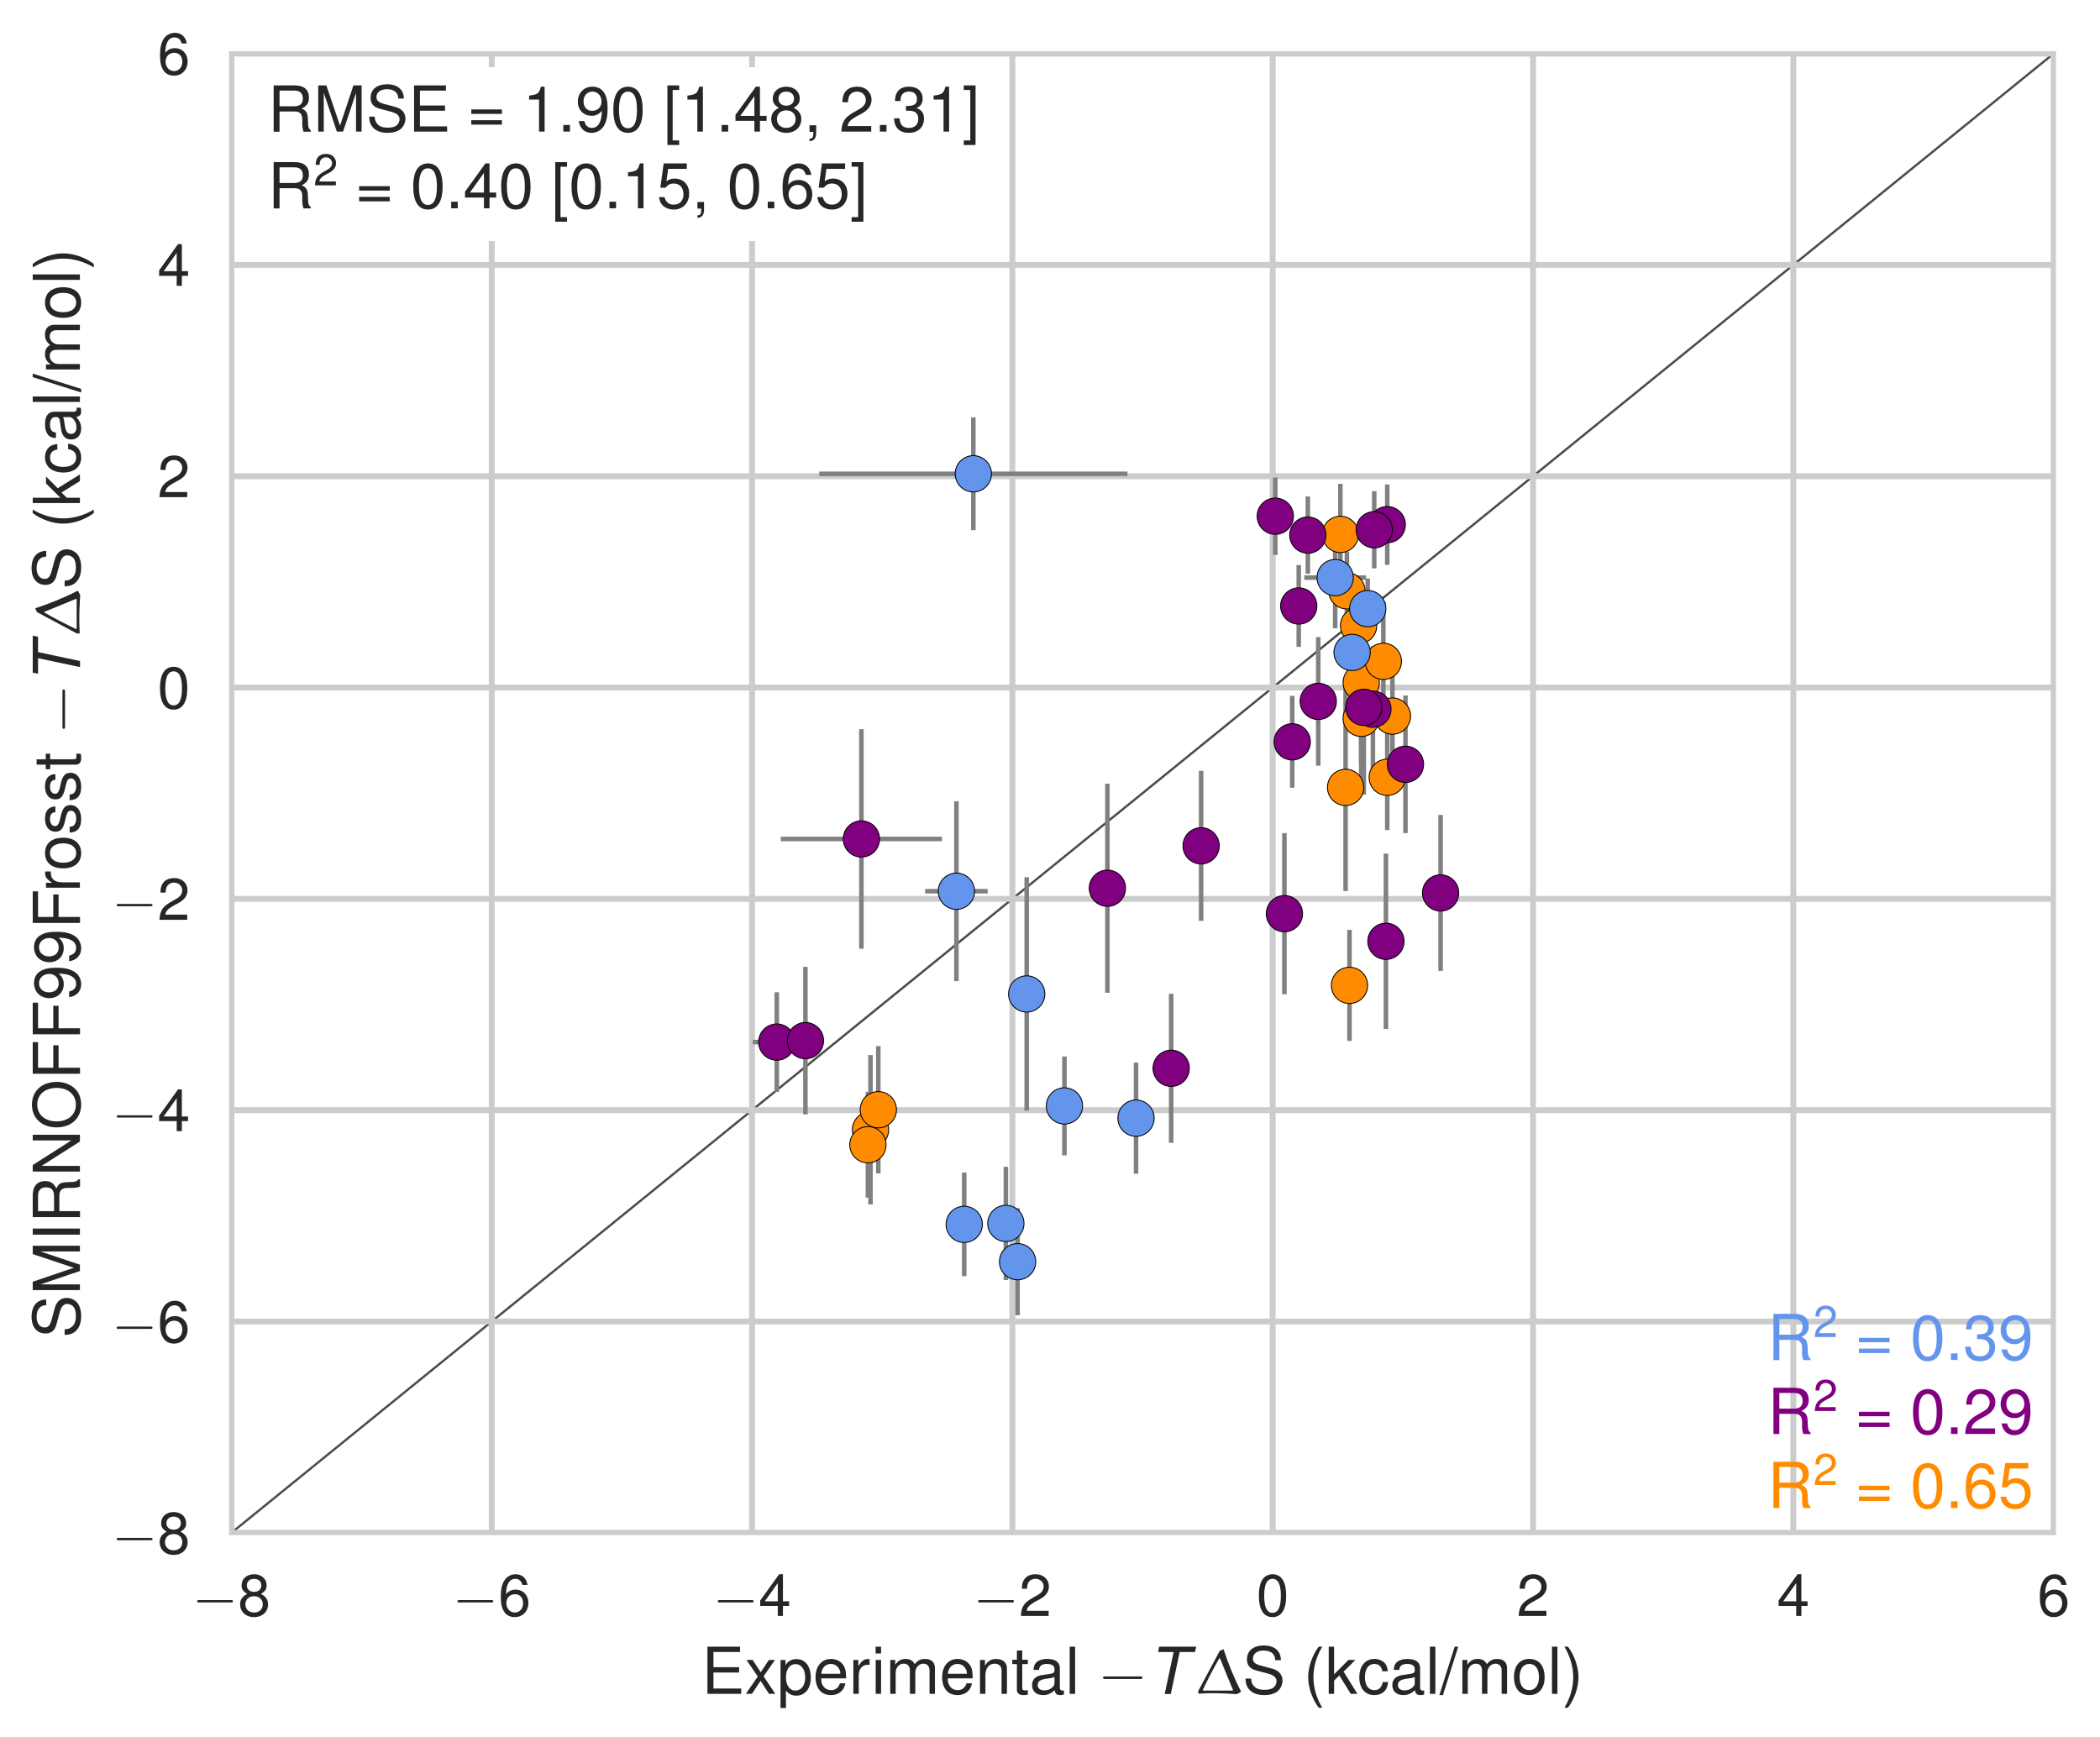 <?xml version="1.0" encoding="utf-8" standalone="no"?>
<!DOCTYPE svg PUBLIC "-//W3C//DTD SVG 1.1//EN"
  "http://www.w3.org/Graphics/SVG/1.1/DTD/svg11.dtd">
<!-- Created with matplotlib (http://matplotlib.org/) -->
<svg height="383pt" version="1.1" viewBox="0 0 463 383" width="463pt" xmlns="http://www.w3.org/2000/svg" xmlns:xlink="http://www.w3.org/1999/xlink">
 <defs>
  <style type="text/css">
*{stroke-linecap:butt;stroke-linejoin:round;}
  </style>
 </defs>
 <g id="figure_1">
  <g id="patch_1">
   <path d="M 0 383.709 
L 463.583 383.709 
L 463.583 0 
L 0 0 
z
" style="fill:#ffffff;"/>
  </g>
  <g id="axes_1">
   <g id="patch_2">
    <path d="M 51.023 337.974 
L 452.783 337.974 
L 452.783 11.814 
L 51.023 11.814 
z
" style="fill:#ffffff;"/>
   </g>
   <g id="line2d_1">
    <path clip-path="url(#pdc0d4019bb)" d="M -1 380.208 
L 464.583 2.234 
" style="fill:none;stroke:#4c4c4c;stroke-linecap:round;stroke-width:0.5;"/>
   </g>
   <g id="matplotlib.axis_1">
    <g id="xtick_1">
     <g id="line2d_2">
      <path clip-path="url(#pdc0d4019bb)" d="M 51.023 337.974 
L 51.023 11.814 
" style="fill:none;stroke:#cccccc;stroke-linecap:round;stroke-width:1.3;"/>
     </g>
     <g id="line2d_3"/>
     <g id="text_1">
      <!-- $-8$ -->
      <defs>
       <path d="M 65.906 23 
C 67.594 23 69.406 23 69.406 25 
C 69.406 27 67.594 27 65.906 27 
L 11.797 27 
C 10.094 27 8.297 27 8.297 25 
C 8.297 23 10.094 23 11.797 23 
z
" id="CMSY10-0"/>
       <path d="M 39.094 37.484 
C 46.406 41.875 48.797 45.469 48.797 52.156 
C 48.797 63.219 40.094 71 27.5 71 
C 15 71 6.203 63.219 6.203 52.156 
C 6.203 45.578 8.594 41.984 15.797 37.484 
C 7.703 33.594 3.703 27.719 3.703 19.938 
C 3.703 6.969 13.5 -2 27.5 -2 
C 41.5 -2 51.297 6.984 51.297 19.844 
C 51.297 27.719 47.297 33.594 39.094 37.484 
z
M 27.5 63.188 
C 35 63.188 39.797 58.812 39.797 51.953 
C 39.797 45.375 34.906 41 27.5 41 
C 20.094 41 15.203 45.375 15.203 52.047 
C 15.203 58.812 20.094 63.188 27.5 63.188 
z
M 27.5 33.578 
C 36.297 33.578 42.297 28 42.297 19.734 
C 42.297 11.391 36.297 5.812 27.297 5.812 
C 18.703 5.812 12.703 11.484 12.703 19.734 
C 12.703 28 18.703 33.578 27.5 33.578 
z
" id="Nimbus_Sans_L_Regular-56"/>
      </defs>
      <g style="fill:#262626;" transform="translate(42.386 356.302)scale(0.13 -0.13)">
       <use transform="scale(0.996)" xlink:href="#CMSY10-0"/>
       <use transform="translate(77.487 0)scale(0.996)" xlink:href="#Nimbus_Sans_L_Regular-56"/>
      </g>
     </g>
    </g>
    <g id="xtick_2">
     <g id="line2d_4">
      <path clip-path="url(#pdc0d4019bb)" d="M 108.417 337.974 
L 108.417 11.814 
" style="fill:none;stroke:#cccccc;stroke-linecap:round;stroke-width:1.3;"/>
     </g>
     <g id="line2d_5"/>
     <g id="text_2">
      <!-- $-6$ -->
      <defs>
       <path d="M 49.797 52.844 
C 48.094 64.234 40.5 71 29.703 71 
C 21.906 71 14.906 67.219 10.703 60.938 
C 6.297 54.062 4.297 45.375 4.297 32.516 
C 4.297 20.641 6.094 13.062 10.297 6.781 
C 14.094 1.078 20.297 -2 28.094 -2 
C 41.594 -2 51.297 8.094 51.297 22.109 
C 51.297 35.438 42.297 44.812 29.594 44.812 
C 22.594 44.812 17.094 42.109 13.297 36.906 
C 13.406 53.812 19 63.188 29.094 63.188 
C 35.297 63.188 39.594 59.422 41 52.844 
z
M 28.5 37 
C 37 37 42.297 31.031 42.297 21.406 
C 42.297 12.391 36.297 5.812 28.203 5.812 
C 20 5.812 13.797 12.703 13.797 21.906 
C 13.797 30.828 19.797 37 28.5 37 
z
" id="Nimbus_Sans_L_Regular-54"/>
      </defs>
      <g style="fill:#262626;" transform="translate(99.78 356.302)scale(0.13 -0.13)">
       <use transform="scale(0.996)" xlink:href="#CMSY10-0"/>
       <use transform="translate(77.487 0)scale(0.996)" xlink:href="#Nimbus_Sans_L_Regular-54"/>
      </g>
     </g>
    </g>
    <g id="xtick_3">
     <g id="line2d_6">
      <path clip-path="url(#pdc0d4019bb)" d="M 165.812 337.974 
L 165.812 11.814 
" style="fill:none;stroke:#cccccc;stroke-linecap:round;stroke-width:1.3;"/>
     </g>
     <g id="line2d_7"/>
     <g id="text_3">
      <!-- $-4$ -->
      <defs>
       <path d="M 32.703 17 
L 32.703 0 
L 41.5 0 
L 41.5 17 
L 52 17 
L 52 24.906 
L 41.5 24.906 
L 41.5 71.016 
L 35 71.016 
L 2.797 26.312 
L 2.797 17 
z
M 32.703 24.906 
L 10.5 24.906 
L 32.703 55.984 
z
" id="Nimbus_Sans_L_Regular-52"/>
      </defs>
      <g style="fill:#262626;" transform="translate(157.174 356.302)scale(0.13 -0.13)">
       <use transform="scale(0.996)" xlink:href="#CMSY10-0"/>
       <use transform="translate(77.487 0)scale(0.996)" xlink:href="#Nimbus_Sans_L_Regular-52"/>
      </g>
     </g>
    </g>
    <g id="xtick_4">
     <g id="line2d_8">
      <path clip-path="url(#pdc0d4019bb)" d="M 223.206 337.974 
L 223.206 11.814 
" style="fill:none;stroke:#cccccc;stroke-linecap:round;stroke-width:1.3;"/>
     </g>
     <g id="line2d_9"/>
     <g id="text_4">
      <!-- $-2$ -->
      <defs>
       <path d="M 50.594 8.719 
L 13.297 8.719 
C 14.203 14.531 17.406 18.234 26.094 23.344 
L 36.094 28.75 
C 46 34.156 51.094 41.453 51.094 50.172 
C 51.094 56.078 48.703 61.594 44.5 65.391 
C 40.297 69.203 35.094 71 28.406 71 
C 19.406 71 12.703 67.797 8.797 61.797 
C 6.297 57.984 5.203 53.578 5 46.359 
L 13.797 46.359 
C 14.094 51.172 14.703 54.078 15.906 56.375 
C 18.203 60.688 22.797 63.297 28.094 63.297 
C 36.094 63.297 42.094 57.578 42.094 49.969 
C 42.094 44.359 38.797 39.547 32.5 35.953 
L 23.297 30.75 
C 8.5 22.344 4.203 15.625 3.406 0 
L 50.594 0 
z
" id="Nimbus_Sans_L_Regular-50"/>
      </defs>
      <g style="fill:#262626;" transform="translate(214.569 356.302)scale(0.13 -0.13)">
       <use transform="scale(0.996)" xlink:href="#CMSY10-0"/>
       <use transform="translate(77.487 0)scale(0.996)" xlink:href="#Nimbus_Sans_L_Regular-50"/>
      </g>
     </g>
    </g>
    <g id="xtick_5">
     <g id="line2d_10">
      <path clip-path="url(#pdc0d4019bb)" d="M 280.6 337.974 
L 280.6 11.814 
" style="fill:none;stroke:#cccccc;stroke-linecap:round;stroke-width:1.3;"/>
     </g>
     <g id="line2d_11"/>
     <g id="text_5">
      <!-- $0$ -->
      <defs>
       <path d="M 27.5 71 
C 20.906 71 14.906 68.125 11.203 63.219 
C 6.594 57.047 4.297 47.562 4.297 34.5 
C 4.297 10.672 12.297 -2 27.5 -2 
C 42.5 -2 50.703 10.672 50.703 33.906 
C 50.703 47.656 48.5 56.844 43.797 63.219 
C 40.094 68.219 34.203 71 27.5 71 
z
M 27.5 63.188 
C 37 63.188 41.703 53.625 41.703 34.703 
C 41.703 14.672 37.094 5.312 27.297 5.312 
C 18 5.312 13.297 15.078 13.297 34.406 
C 13.297 53.719 18 63.188 27.5 63.188 
z
" id="Nimbus_Sans_L_Regular-48"/>
      </defs>
      <g style="fill:#262626;" transform="translate(277 356.302)scale(0.13 -0.13)">
       <use transform="scale(0.996)" xlink:href="#Nimbus_Sans_L_Regular-48"/>
      </g>
     </g>
    </g>
    <g id="xtick_6">
     <g id="line2d_12">
      <path clip-path="url(#pdc0d4019bb)" d="M 337.994 337.974 
L 337.994 11.814 
" style="fill:none;stroke:#cccccc;stroke-linecap:round;stroke-width:1.3;"/>
     </g>
     <g id="line2d_13"/>
     <g id="text_6">
      <!-- $2$ -->
      <g style="fill:#262626;" transform="translate(334.394 356.302)scale(0.13 -0.13)">
       <use transform="scale(0.996)" xlink:href="#Nimbus_Sans_L_Regular-50"/>
      </g>
     </g>
    </g>
    <g id="xtick_7">
     <g id="line2d_14">
      <path clip-path="url(#pdc0d4019bb)" d="M 395.389 337.974 
L 395.389 11.814 
" style="fill:none;stroke:#cccccc;stroke-linecap:round;stroke-width:1.3;"/>
     </g>
     <g id="line2d_15"/>
     <g id="text_7">
      <!-- $4$ -->
      <g style="fill:#262626;" transform="translate(391.788 356.302)scale(0.13 -0.13)">
       <use transform="scale(0.996)" xlink:href="#Nimbus_Sans_L_Regular-52"/>
      </g>
     </g>
    </g>
    <g id="xtick_8">
     <g id="line2d_16">
      <path clip-path="url(#pdc0d4019bb)" d="M 452.783 337.974 
L 452.783 11.814 
" style="fill:none;stroke:#cccccc;stroke-linecap:round;stroke-width:1.3;"/>
     </g>
     <g id="line2d_17"/>
     <g id="text_8">
      <!-- $6$ -->
      <g style="fill:#262626;" transform="translate(449.183 356.302)scale(0.13 -0.13)">
       <use transform="scale(0.996)" xlink:href="#Nimbus_Sans_L_Regular-54"/>
      </g>
     </g>
    </g>
    <g id="text_9">
     <!-- Experimental $-T\Delta$S (kcal/mol) -->
     <defs>
      <path d="M 18.297 33 
L 58 33 
L 58 41.219 
L 18.297 41.219 
L 18.297 64.781 
L 59.5 64.781 
L 59.5 73 
L 9 73 
L 9 0 
L 61.297 0 
L 61.297 8.219 
L 18.297 8.219 
z
" id="Nimbus_Sans_L_Regular-69"/>
      <path d="M 29.203 27.141 
L 46.797 52.484 
L 37.406 52.484 
L 24.797 33.453 
L 12.203 52.484 
L 2.703 52.484 
L 20.203 26.75 
L 1.703 0 
L 11.203 0 
L 24.5 20.125 
L 37.594 0 
L 47.297 0 
z
" id="Nimbus_Sans_L_Regular-120"/>
      <path d="M 5.406 -22 
L 13.797 -22 
L 13.797 5 
C 18.203 -0.422 23.094 -2.812 29.906 -2.812 
C 43.406 -2.812 52.297 8.156 52.297 24.984 
C 52.297 42.719 43.703 53.812 29.797 53.812 
C 22.703 53.812 17 50.594 13.094 44.391 
L 13.094 52.328 
L 5.406 52.328 
z
M 28.406 46 
C 37.594 46 43.594 37.812 43.594 25.188 
C 43.594 13.172 37.5 5 28.406 5 
C 19.594 5 13.797 13.078 13.797 25.5 
C 13.797 37.922 19.594 46 28.406 46 
z
" id="Nimbus_Sans_L_Regular-112"/>
      <path d="M 51.297 23.891 
C 51.297 31.781 50.703 36.531 49.203 40.375 
C 45.797 48.859 37.797 54 28 54 
C 13.406 54 4 42.844 4 25.703 
C 4 8.547 13.094 -2 27.797 -2 
C 39.797 -2 48.094 4.844 50.203 16.312 
L 41.797 16.312 
C 39.5 9.344 34.797 5.703 28.094 5.703 
C 22.797 5.703 18.297 8.125 15.5 12.578 
C 13.5 15.594 12.797 18.641 12.703 23.891 
z
M 12.906 31 
C 13.594 40.266 19.5 46.281 27.906 46.281 
C 36.094 46.281 42.406 39.531 42.406 31 
C 42.406 31 42.406 31 42.297 31 
z
" id="Nimbus_Sans_L_Regular-101"/>
      <path d="M 6.906 52.484 
L 6.906 0 
L 15.297 0 
L 15.297 27.203 
C 15.297 34.703 17.203 39.609 21.203 42.5 
C 23.797 44.406 26.297 45 32.094 45 
L 32.094 53.625 
C 30.703 53.812 30 53.812 28.906 53.812 
C 23.5 53.812 19.406 50.625 14.594 42.906 
L 14.594 52.484 
z
" id="Nimbus_Sans_L_Regular-114"/>
      <path d="M 15 52.484 
L 6.703 52.484 
L 6.703 0 
L 15 0 
z
M 15 73 
L 6.594 73 
L 6.594 62.484 
L 15 62.484 
z
" id="Nimbus_Sans_L_Regular-105"/>
      <path d="M 7 52.484 
L 7 0 
L 15.406 0 
L 15.406 32.953 
C 15.406 40.578 20.906 46.688 27.703 46.688 
C 33.906 46.688 37.406 42.875 37.406 36.156 
L 37.406 0 
L 45.797 0 
L 45.797 32.953 
C 45.797 40.578 51.297 46.688 58.094 46.688 
C 64.203 46.688 67.797 42.781 67.797 36.156 
L 67.797 0 
L 76.203 0 
L 76.203 39.375 
C 76.203 48.781 70.797 54 61 54 
C 54 54 49.797 51.891 44.906 45.984 
C 41.797 51.594 37.594 54 30.797 54 
C 23.797 54 19.203 51.391 14.703 45.078 
L 14.703 52.484 
z
" id="Nimbus_Sans_L_Regular-109"/>
      <path d="M 7 52.484 
L 7 0 
L 15.406 0 
L 15.406 28.953 
C 15.406 39.672 21 46.688 29.594 46.688 
C 36.203 46.688 40.406 42.672 40.406 36.359 
L 40.406 0 
L 48.703 0 
L 48.703 39.672 
C 48.703 48.391 42.203 54 32.094 54 
C 24.297 54 19.297 50.984 14.703 43.688 
L 14.703 52.484 
z
" id="Nimbus_Sans_L_Regular-110"/>
      <path d="M 25.406 52.812 
L 16.797 52.812 
L 16.797 67 
L 8.5 67 
L 8.5 52.812 
L 1.406 52.812 
L 1.406 46 
L 8.5 46 
L 8.5 6.312 
C 8.5 1 12.094 -2 18.594 -2 
C 20.594 -2 22.594 -1.812 25.406 -1.297 
L 25.406 5.719 
C 24.297 5.406 23 5.312 21.406 5.312 
C 17.797 5.312 16.797 6.312 16.797 10.016 
L 16.797 46 
L 25.406 46 
z
" id="Nimbus_Sans_L_Regular-116"/>
      <path d="M 53.5 5.203 
C 52.594 5 52.203 5 51.703 5 
C 48.797 5 47.203 6.484 47.203 9.078 
L 47.203 39.766 
C 47.203 49.016 40.406 54 27.5 54 
C 19.906 54 13.594 51.812 10.094 47.906 
C 7.703 45.203 6.703 42.219 6.5 37.031 
L 14.906 37.031 
C 15.594 43.391 19.406 46.281 27.203 46.281 
C 34.703 46.281 38.906 43.484 38.906 38.516 
L 38.906 36.328 
C 38.906 32.828 36.797 31.344 30.203 30.547 
C 18.406 29.062 16.594 28.656 13.406 27.359 
C 7.297 24.875 4.203 20.188 4.203 13.422 
C 4.203 3.969 10.797 -2 21.406 -2 
C 28 -2 33.297 0.297 39.203 5.703 
C 39.797 0.391 42.406 -2 47.797 -2 
C 49.5 -2 50.797 -1.812 53.5 -1.094 
z
M 38.906 16.75 
C 38.906 13.953 38.094 12.266 35.594 9.984 
C 32.203 6.891 28.094 5.312 23.203 5.312 
C 16.703 5.312 12.906 8.391 12.906 13.656 
C 12.906 19.141 16.594 21.922 25.5 23.219 
C 34.297 24.406 36.094 24.812 38.906 26.094 
z
" id="Nimbus_Sans_L_Regular-97"/>
      <path d="M 15.203 73 
L 6.797 73 
L 6.797 -0.031 
L 15.203 -0.031 
z
" id="Nimbus_Sans_L_Regular-108"/>
      <path d="M 49.297 64.781 
L 73.094 64.781 
L 74.797 73 
L 17.5 73 
L 15.797 64.781 
L 39.906 64.781 
L 26.094 -0.219 
L 35.5 -0.219 
z
" id="Nimbus_Sans_L_Regular_Italic-84"/>
      <path d="M 36.297 66.625 
L 3 4.406 
L 3.203 0.234 
C 10.5 0.734 17.906 0.938 25.297 0.938 
C 37.797 0.938 50.203 0.328 62.703 -0.453 
L 68.797 2.719 
L 68.906 4.312 
C 58.094 25.078 49.5 46.859 42.094 69.109 
z
M 56.203 5 
C 44.5 5 32.703 5 20.906 5 
C 17.406 5 13.906 5 10.406 5 
L 10.094 6.188 
C 18.094 23.031 26.094 38.656 35.594 55 
L 36.703 55 
C 36.703 54.906 52.703 15.219 56.797 5.891 
z
" id="EURM10-1"/>
      <path d="M 59.594 52.109 
C 59.5 66.484 49.703 74.812 32.906 74.812 
C 16.906 74.812 7 66.562 7 53.281 
C 7 44.328 11.703 38.703 21.297 36.188 
L 39.406 31.359 
C 48.594 28.938 52.797 25.219 52.797 19.484 
C 52.797 15.547 50.703 11.531 47.594 9.328 
C 44.703 7.312 40.094 6.203 34.203 6.203 
C 26.297 6.203 20.906 8.125 17.406 12.344 
C 14.703 15.562 13.5 19.094 13.594 23.609 
L 4.797 23.609 
C 4.906 16.891 6.203 12.469 9.094 8.438 
C 14.094 1.609 22.5 -2 33.594 -2 
C 42.297 -2 49.406 0.016 54.094 3.625 
C 59 7.547 62.094 14.078 62.094 20.422 
C 62.094 29.469 56.5 36.109 46.594 38.828 
L 28.297 43.766 
C 19.5 46.172 16.297 48.984 16.297 54.625 
C 16.297 62.062 22.797 67 32.594 67 
C 44.203 67 50.703 61.672 50.797 52.109 
z
" id="Nimbus_Sans_L_Regular-83"/>
      <path d="M 23.594 73 
C 13.594 59.844 7.297 41.562 7.297 25.797 
C 7.297 9.938 13.594 -8.344 23.594 -21.5 
L 29.094 -21.5 
C 20.297 -7.141 15.406 9.734 15.406 25.797 
C 15.406 41.766 20.297 58.734 29.094 73 
z
" id="Nimbus_Sans_L_Regular-40"/>
      <path d="M 14.094 73 
L 5.797 73 
L 5.797 -0.031 
L 14.094 -0.031 
L 14.094 20.406 
L 22.203 28.422 
L 39.906 -0.031 
L 50.203 -0.031 
L 28.797 34.328 
L 47 52.453 
L 36.297 52.453 
L 14.094 30.219 
z
" id="Nimbus_Sans_L_Regular-107"/>
      <path d="M 47.094 34.938 
C 46.703 40.031 45.594 43.328 43.594 46.219 
C 40 51.109 33.703 54 26.406 54 
C 12.297 54 3.094 42.844 3.094 25.5 
C 3.094 8.656 12.094 -2 26.297 -2 
C 38.797 -2 46.703 5.469 47.703 18.234 
L 39.297 18.234 
C 37.906 9.875 33.594 5.703 26.5 5.703 
C 17.297 5.703 11.797 13.172 11.797 25.5 
C 11.797 38.531 17.203 46.281 26.297 46.281 
C 33.297 46.281 37.703 42.203 38.703 34.938 
z
" id="Nimbus_Sans_L_Regular-99"/>
      <path d="M 22.906 73 
L -0.797 -2 
L 4.703 -2 
L 28.406 73 
z
" id="Nimbus_Sans_L_Regular-47"/>
      <path d="M 27.203 54 
C 12.5 54 3.594 43.531 3.594 25.984 
C 3.594 8.453 12.406 -2 27.297 -2 
C 42 -2 51 8.453 51 25.594 
C 51 43.625 42.297 54 27.203 54 
z
M 27.297 46.281 
C 36.703 46.281 42.297 38.625 42.297 25.703 
C 42.297 13.453 36.5 5.703 27.297 5.703 
C 18 5.703 12.297 13.359 12.297 25.984 
C 12.297 38.531 18 46.281 27.297 46.281 
z
" id="Nimbus_Sans_L_Regular-111"/>
      <path d="M 9.297 -21.5 
C 19.297 -8.344 25.594 9.938 25.594 25.688 
C 25.594 41.562 19.297 59.844 9.297 73 
L 3.797 73 
C 12.594 58.641 17.5 41.766 17.5 25.688 
C 17.5 9.734 12.594 -7.25 3.797 -21.5 
z
" id="Nimbus_Sans_L_Regular-41"/>
     </defs>
     <g style="fill:#262626;" transform="translate(154.692 373.475)scale(0.143 -0.143)">
      <use transform="scale(0.996)" xlink:href="#Nimbus_Sans_L_Regular-69"/>
      <use transform="translate(66.45 0)scale(0.996)" xlink:href="#Nimbus_Sans_L_Regular-120"/>
      <use transform="translate(116.263 0)scale(0.996)" xlink:href="#Nimbus_Sans_L_Regular-112"/>
      <use transform="translate(171.655 0)scale(0.996)" xlink:href="#Nimbus_Sans_L_Regular-101"/>
      <use transform="translate(227.047 0)scale(0.996)" xlink:href="#Nimbus_Sans_L_Regular-114"/>
      <use transform="translate(261.715 0)scale(0.996)" xlink:href="#Nimbus_Sans_L_Regular-105"/>
      <use transform="translate(283.832 0)scale(0.996)" xlink:href="#Nimbus_Sans_L_Regular-109"/>
      <use transform="translate(366.82 0)scale(0.996)" xlink:href="#Nimbus_Sans_L_Regular-101"/>
      <use transform="translate(422.212 0)scale(0.996)" xlink:href="#Nimbus_Sans_L_Regular-110"/>
      <use transform="translate(477.604 0)scale(0.996)" xlink:href="#Nimbus_Sans_L_Regular-116"/>
      <use transform="translate(505.299 0)scale(0.996)" xlink:href="#Nimbus_Sans_L_Regular-97"/>
      <use transform="translate(560.691 0)scale(0.996)" xlink:href="#Nimbus_Sans_L_Regular-108"/>
      <use transform="translate(610.503 0)scale(0.996)" xlink:href="#CMSY10-0"/>
      <use transform="translate(687.99 0)scale(0.996)" xlink:href="#Nimbus_Sans_L_Regular_Italic-84"/>
      <use transform="translate(762.709 0)scale(0.996)" xlink:href="#EURM10-1"/>
      <use transform="translate(833.771 0)scale(0.996)" xlink:href="#Nimbus_Sans_L_Regular-83"/>
      <use transform="translate(927.916 0)scale(0.996)" xlink:href="#Nimbus_Sans_L_Regular-40"/>
      <use transform="translate(961.091 0)scale(0.996)" xlink:href="#Nimbus_Sans_L_Regular-107"/>
      <use transform="translate(1010.904 0)scale(0.996)" xlink:href="#Nimbus_Sans_L_Regular-99"/>
      <use transform="translate(1060.717 0)scale(0.996)" xlink:href="#Nimbus_Sans_L_Regular-97"/>
      <use transform="translate(1116.109 0)scale(0.996)" xlink:href="#Nimbus_Sans_L_Regular-108"/>
      <use transform="translate(1138.226 0)scale(0.996)" xlink:href="#Nimbus_Sans_L_Regular-47"/>
      <use transform="translate(1165.921 0)scale(0.996)" xlink:href="#Nimbus_Sans_L_Regular-109"/>
      <use transform="translate(1248.909 0)scale(0.996)" xlink:href="#Nimbus_Sans_L_Regular-111"/>
      <use transform="translate(1304.301 0)scale(0.996)" xlink:href="#Nimbus_Sans_L_Regular-108"/>
      <use transform="translate(1326.418 0)scale(0.996)" xlink:href="#Nimbus_Sans_L_Regular-41"/>
     </g>
    </g>
   </g>
   <g id="matplotlib.axis_2">
    <g id="ytick_1">
     <g id="line2d_18">
      <path clip-path="url(#pdc0d4019bb)" d="M 51.023 337.974 
L 452.783 337.974 
" style="fill:none;stroke:#cccccc;stroke-linecap:round;stroke-width:1.3;"/>
     </g>
     <g id="line2d_19"/>
     <g id="text_10">
      <!-- $-8$ -->
      <g style="fill:#262626;" transform="translate(24.649 342.588)scale(0.13 -0.13)">
       <use transform="scale(0.996)" xlink:href="#CMSY10-0"/>
       <use transform="translate(77.487 0)scale(0.996)" xlink:href="#Nimbus_Sans_L_Regular-56"/>
      </g>
     </g>
    </g>
    <g id="ytick_2">
     <g id="line2d_20">
      <path clip-path="url(#pdc0d4019bb)" d="M 51.023 291.38 
L 452.783 291.38 
" style="fill:none;stroke:#cccccc;stroke-linecap:round;stroke-width:1.3;"/>
     </g>
     <g id="line2d_21"/>
     <g id="text_11">
      <!-- $-6$ -->
      <g style="fill:#262626;" transform="translate(24.649 295.994)scale(0.13 -0.13)">
       <use transform="scale(0.996)" xlink:href="#CMSY10-0"/>
       <use transform="translate(77.487 0)scale(0.996)" xlink:href="#Nimbus_Sans_L_Regular-54"/>
      </g>
     </g>
    </g>
    <g id="ytick_3">
     <g id="line2d_22">
      <path clip-path="url(#pdc0d4019bb)" d="M 51.023 244.785 
L 452.783 244.785 
" style="fill:none;stroke:#cccccc;stroke-linecap:round;stroke-width:1.3;"/>
     </g>
     <g id="line2d_23"/>
     <g id="text_12">
      <!-- $-4$ -->
      <g style="fill:#262626;" transform="translate(24.649 249.399)scale(0.13 -0.13)">
       <use transform="scale(0.996)" xlink:href="#CMSY10-0"/>
       <use transform="translate(77.487 0)scale(0.996)" xlink:href="#Nimbus_Sans_L_Regular-52"/>
      </g>
     </g>
    </g>
    <g id="ytick_4">
     <g id="line2d_24">
      <path clip-path="url(#pdc0d4019bb)" d="M 51.023 198.191 
L 452.783 198.191 
" style="fill:none;stroke:#cccccc;stroke-linecap:round;stroke-width:1.3;"/>
     </g>
     <g id="line2d_25"/>
     <g id="text_13">
      <!-- $-2$ -->
      <g style="fill:#262626;" transform="translate(24.649 202.805)scale(0.13 -0.13)">
       <use transform="scale(0.996)" xlink:href="#CMSY10-0"/>
       <use transform="translate(77.487 0)scale(0.996)" xlink:href="#Nimbus_Sans_L_Regular-50"/>
      </g>
     </g>
    </g>
    <g id="ytick_5">
     <g id="line2d_26">
      <path clip-path="url(#pdc0d4019bb)" d="M 51.023 151.597 
L 452.783 151.597 
" style="fill:none;stroke:#cccccc;stroke-linecap:round;stroke-width:1.3;"/>
     </g>
     <g id="line2d_27"/>
     <g id="text_14">
      <!-- $0$ -->
      <g style="fill:#262626;" transform="translate(34.722 156.211)scale(0.13 -0.13)">
       <use transform="scale(0.996)" xlink:href="#Nimbus_Sans_L_Regular-48"/>
      </g>
     </g>
    </g>
    <g id="ytick_6">
     <g id="line2d_28">
      <path clip-path="url(#pdc0d4019bb)" d="M 51.023 105.002 
L 452.783 105.002 
" style="fill:none;stroke:#cccccc;stroke-linecap:round;stroke-width:1.3;"/>
     </g>
     <g id="line2d_29"/>
     <g id="text_15">
      <!-- $2$ -->
      <g style="fill:#262626;" transform="translate(34.722 109.616)scale(0.13 -0.13)">
       <use transform="scale(0.996)" xlink:href="#Nimbus_Sans_L_Regular-50"/>
      </g>
     </g>
    </g>
    <g id="ytick_7">
     <g id="line2d_30">
      <path clip-path="url(#pdc0d4019bb)" d="M 51.023 58.408 
L 452.783 58.408 
" style="fill:none;stroke:#cccccc;stroke-linecap:round;stroke-width:1.3;"/>
     </g>
     <g id="line2d_31"/>
     <g id="text_16">
      <!-- $4$ -->
      <g style="fill:#262626;" transform="translate(34.722 63.022)scale(0.13 -0.13)">
       <use transform="scale(0.996)" xlink:href="#Nimbus_Sans_L_Regular-52"/>
      </g>
     </g>
    </g>
    <g id="ytick_8">
     <g id="line2d_32">
      <path clip-path="url(#pdc0d4019bb)" d="M 51.023 11.814 
L 452.783 11.814 
" style="fill:none;stroke:#cccccc;stroke-linecap:round;stroke-width:1.3;"/>
     </g>
     <g id="line2d_33"/>
     <g id="text_17">
      <!-- $6$ -->
      <g style="fill:#262626;" transform="translate(34.722 16.428)scale(0.13 -0.13)">
       <use transform="scale(0.996)" xlink:href="#Nimbus_Sans_L_Regular-54"/>
      </g>
     </g>
    </g>
    <g id="text_18">
     <!-- SMIRNOFF99Frosst $-T\Delta$S (kcal/mol) -->
     <defs>
      <path d="M 46.797 -0.031 
L 67.297 61.172 
L 67.297 -0.031 
L 76.094 -0.031 
L 76.094 73 
L 63.203 73 
L 42 9.391 
L 20.406 73 
L 7.5 73 
L 7.5 -0.031 
L 16.297 -0.031 
L 16.297 61.172 
L 37 -0.031 
z
" id="Nimbus_Sans_L_Regular-77"/>
      <path d="M 19.406 73 
L 10 73 
L 10 -0.031 
L 19.406 -0.031 
z
" id="Nimbus_Sans_L_Regular-73"/>
      <path d="M 18.594 31.781 
L 42.594 31.781 
C 50.906 31.781 54.594 27.719 54.594 18.547 
L 54.5 11.906 
C 54.5 7.312 55.297 2.828 56.594 -0.219 
L 67.906 -0.219 
L 67.906 2.125 
C 64.406 4.562 63.703 7.219 63.5 17.078 
C 63.406 29.266 61.5 32.938 53.594 36.391 
C 61.797 40.359 65.094 45.406 65.094 53.656 
C 65.094 66.141 57.203 73 42.906 73 
L 9.297 73 
L 9.297 -0.219 
L 18.594 -0.219 
z
M 18.594 40 
L 18.594 64.781 
L 41.094 64.781 
C 46.297 64.781 49.297 64 51.594 62.016 
C 54.094 59.938 55.406 56.688 55.406 52.344 
C 55.406 43.844 51 40 41.094 40 
z
" id="Nimbus_Sans_L_Regular-82"/>
      <path d="M 64.594 73 
L 55.797 73 
L 55.797 13.297 
L 17.703 73 
L 7.594 73 
L 7.594 -0.031 
L 16.406 -0.031 
L 16.406 59.172 
L 54.094 -0.031 
L 64.594 -0.031 
z
" id="Nimbus_Sans_L_Regular-78"/>
      <path d="M 38.906 74.219 
C 18 74.219 3.797 58.844 3.797 36.109 
C 3.797 13.359 18 -2 39 -2 
C 47.797 -2 55.703 0.688 61.594 5.672 
C 69.5 12.359 74.203 23.625 74.203 35.5 
C 74.203 58.953 60.297 74.219 38.906 74.219 
z
M 38.906 66 
C 54.703 66 64.906 54.047 64.906 35.703 
C 64.906 18.172 54.406 6.203 39 6.203 
C 23.5 6.203 13.094 18.172 13.094 36.109 
C 13.094 54.047 23.5 66 38.906 66 
z
" id="Nimbus_Sans_L_Regular-79"/>
      <path d="M 18.297 33 
L 53.094 33 
L 53.094 41.219 
L 18.297 41.219 
L 18.297 64.781 
L 57.906 64.781 
L 57.906 73 
L 9 73 
L 9 -0.219 
L 18.297 -0.219 
z
" id="Nimbus_Sans_L_Regular-70"/>
      <path d="M 5.297 16.625 
C 7 4.938 14.594 -2 25.406 -2 
C 33.203 -2 40.297 1.781 44.406 8.062 
C 48.906 14.938 50.906 23.625 50.906 36.484 
C 50.906 48.359 49.094 55.938 44.906 62.219 
C 41 67.922 34.797 71 27 71 
C 13.5 71 3.797 61.078 3.797 47.297 
C 3.797 34.219 12.797 25 25.594 25 
C 32.297 25 37.203 27.406 41.797 32.906 
C 41.703 15.484 36.094 5.812 26 5.812 
C 19.797 5.812 15.5 9.75 14.094 16.625 
z
M 26.906 63.297 
C 35.094 63.297 41.297 56.594 41.297 47.516 
C 41.297 38.922 35.203 32.812 26.594 32.812 
C 18.094 32.812 12.797 38.625 12.797 48 
C 12.797 56.875 18.797 63.297 26.906 63.297 
z
" id="Nimbus_Sans_L_Regular-57"/>
      <path d="M 43.797 37.922 
C 43.703 48.203 36.906 54 24.797 54 
C 12.594 54 4.703 47.719 4.703 38.062 
C 4.703 29.891 8.906 26.016 21.297 23.031 
L 29.094 21.141 
C 34.906 19.734 37.203 17.656 37.203 13.875 
C 37.203 9 32.297 5.703 25 5.703 
C 20.5 5.703 16.703 7 14.594 9.188 
C 13.297 10.688 12.703 12.172 12.203 15.844 
L 3.406 15.844 
C 3.797 3.766 10.594 -2 24.297 -2 
C 37.5 -2 45.906 4.453 45.906 14.516 
C 45.906 22.281 41.5 26.578 31.094 29.062 
L 23.094 30.953 
C 16.297 32.531 13.406 34.734 13.406 38.406 
C 13.406 43.188 17.703 46.281 24.5 46.281 
C 31.203 46.281 34.797 43.391 35 37.922 
z
" id="Nimbus_Sans_L_Regular-115"/>
     </defs>
     <g style="fill:#262626;" transform="translate(17.614 295.02)rotate(-90)scale(0.143 -0.143)">
      <use transform="scale(0.996)" xlink:href="#Nimbus_Sans_L_Regular-83"/>
      <use transform="translate(66.45 0)scale(0.996)" xlink:href="#Nimbus_Sans_L_Regular-77"/>
      <use transform="translate(149.438 0)scale(0.996)" xlink:href="#Nimbus_Sans_L_Regular-73"/>
      <use transform="translate(177.134 0)scale(0.996)" xlink:href="#Nimbus_Sans_L_Regular-82"/>
      <use transform="translate(249.064 0)scale(0.996)" xlink:href="#Nimbus_Sans_L_Regular-78"/>
      <use transform="translate(320.994 0)scale(0.996)" xlink:href="#Nimbus_Sans_L_Regular-79"/>
      <use transform="translate(398.502 0)scale(0.996)" xlink:href="#Nimbus_Sans_L_Regular-70"/>
      <use transform="translate(459.374 0)scale(0.996)" xlink:href="#Nimbus_Sans_L_Regular-70"/>
      <use transform="translate(520.245 0)scale(0.996)" xlink:href="#Nimbus_Sans_L_Regular-57"/>
      <use transform="translate(575.637 0)scale(0.996)" xlink:href="#Nimbus_Sans_L_Regular-57"/>
      <use transform="translate(631.029 0)scale(0.996)" xlink:href="#Nimbus_Sans_L_Regular-70"/>
      <use transform="translate(687.417 0)scale(0.996)" xlink:href="#Nimbus_Sans_L_Regular-114"/>
      <use transform="translate(720.593 0)scale(0.996)" xlink:href="#Nimbus_Sans_L_Regular-111"/>
      <use transform="translate(775.984 0)scale(0.996)" xlink:href="#Nimbus_Sans_L_Regular-115"/>
      <use transform="translate(825.798 0)scale(0.996)" xlink:href="#Nimbus_Sans_L_Regular-115"/>
      <use transform="translate(875.611 0)scale(0.996)" xlink:href="#Nimbus_Sans_L_Regular-116"/>
      <use transform="translate(931.001 0)scale(0.996)" xlink:href="#CMSY10-0"/>
      <use transform="translate(1008.489 0)scale(0.996)" xlink:href="#Nimbus_Sans_L_Regular_Italic-84"/>
      <use transform="translate(1083.207 0)scale(0.996)" xlink:href="#EURM10-1"/>
      <use transform="translate(1154.269 0)scale(0.996)" xlink:href="#Nimbus_Sans_L_Regular-83"/>
      <use transform="translate(1248.414 0)scale(0.996)" xlink:href="#Nimbus_Sans_L_Regular-40"/>
      <use transform="translate(1281.59 0)scale(0.996)" xlink:href="#Nimbus_Sans_L_Regular-107"/>
      <use transform="translate(1331.403 0)scale(0.996)" xlink:href="#Nimbus_Sans_L_Regular-99"/>
      <use transform="translate(1381.216 0)scale(0.996)" xlink:href="#Nimbus_Sans_L_Regular-97"/>
      <use transform="translate(1436.608 0)scale(0.996)" xlink:href="#Nimbus_Sans_L_Regular-108"/>
      <use transform="translate(1458.724 0)scale(0.996)" xlink:href="#Nimbus_Sans_L_Regular-47"/>
      <use transform="translate(1486.42 0)scale(0.996)" xlink:href="#Nimbus_Sans_L_Regular-109"/>
      <use transform="translate(1569.408 0)scale(0.996)" xlink:href="#Nimbus_Sans_L_Regular-111"/>
      <use transform="translate(1624.8 0)scale(0.996)" xlink:href="#Nimbus_Sans_L_Regular-108"/>
      <use transform="translate(1646.916 0)scale(0.996)" xlink:href="#Nimbus_Sans_L_Regular-41"/>
     </g>
    </g>
   </g>
   <g id="LineCollection_1">
    <path clip-path="url(#pdc0d4019bb)" d="M 295.986 217.266 
L 299.077 217.266 
" style="fill:none;stroke:#808080;"/>
    <path clip-path="url(#pdc0d4019bb)" d="M 298.966 137.947 
L 300.114 137.947 
" style="fill:none;stroke:#808080;"/>
    <path clip-path="url(#pdc0d4019bb)" d="M 294.949 117.831 
L 296.097 117.831 
" style="fill:none;stroke:#808080;"/>
    <path clip-path="url(#pdc0d4019bb)" d="M 304.912 157.895 
L 309.091 157.895 
" style="fill:none;stroke:#808080;"/>
    <path clip-path="url(#pdc0d4019bb)" d="M 296.384 130.27 
L 297.531 130.27 
" style="fill:none;stroke:#808080;"/>
    <path clip-path="url(#pdc0d4019bb)" d="M 299.54 158.388 
L 300.688 158.388 
" style="fill:none;stroke:#808080;"/>
    <path clip-path="url(#pdc0d4019bb)" d="M 297.801 150.496 
L 302.428 150.496 
" style="fill:none;stroke:#808080;"/>
    <path clip-path="url(#pdc0d4019bb)" d="M 304.039 171.386 
L 307.669 171.386 
" style="fill:none;stroke:#808080;"/>
    <path clip-path="url(#pdc0d4019bb)" d="M 304.085 145.819 
L 305.9 145.819 
" style="fill:none;stroke:#808080;"/>
    <path clip-path="url(#pdc0d4019bb)" d="M 296.097 173.612 
L 297.244 173.612 
" style="fill:none;stroke:#808080;"/>
    <path clip-path="url(#pdc0d4019bb)" d="M 189.219 249.107 
L 194.633 249.107 
" style="fill:none;stroke:#808080;"/>
    <path clip-path="url(#pdc0d4019bb)" d="M 191.462 244.689 
L 195.833 244.689 
" style="fill:none;stroke:#808080;"/>
    <path clip-path="url(#pdc0d4019bb)" d="M 187.802 252.409 
L 194.902 252.409 
" style="fill:none;stroke:#808080;"/>
   </g>
   <g id="LineCollection_2">
    <path clip-path="url(#pdc0d4019bb)" d="M 297.531 229.517 
L 297.531 205.016 
" style="fill:none;stroke:#808080;"/>
    <path clip-path="url(#pdc0d4019bb)" d="M 299.54 148.246 
L 299.54 127.647 
" style="fill:none;stroke:#808080;"/>
    <path clip-path="url(#pdc0d4019bb)" d="M 295.523 128.97 
L 295.523 106.693 
" style="fill:none;stroke:#808080;"/>
    <path clip-path="url(#pdc0d4019bb)" d="M 307.001 169.676 
L 307.001 146.114 
" style="fill:none;stroke:#808080;"/>
    <path clip-path="url(#pdc0d4019bb)" d="M 296.957 138.899 
L 296.957 121.642 
" style="fill:none;stroke:#808080;"/>
    <path clip-path="url(#pdc0d4019bb)" d="M 300.114 171.884 
L 300.114 144.892 
" style="fill:none;stroke:#808080;"/>
    <path clip-path="url(#pdc0d4019bb)" d="M 300.114 168.24 
L 300.114 132.752 
" style="fill:none;stroke:#808080;"/>
    <path clip-path="url(#pdc0d4019bb)" d="M 305.854 183.022 
L 305.854 159.75 
" style="fill:none;stroke:#808080;"/>
    <path clip-path="url(#pdc0d4019bb)" d="M 304.993 159.018 
L 304.993 132.619 
" style="fill:none;stroke:#808080;"/>
    <path clip-path="url(#pdc0d4019bb)" d="M 296.671 196.476 
L 296.671 150.748 
" style="fill:none;stroke:#808080;"/>
    <path clip-path="url(#pdc0d4019bb)" d="M 191.926 265.579 
L 191.926 232.634 
" style="fill:none;stroke:#808080;"/>
    <path clip-path="url(#pdc0d4019bb)" d="M 193.648 258.721 
L 193.648 230.656 
" style="fill:none;stroke:#808080;"/>
    <path clip-path="url(#pdc0d4019bb)" d="M 191.352 264.064 
L 191.352 240.753 
" style="fill:none;stroke:#808080;"/>
   </g>
   <g id="LineCollection_3">
    <path clip-path="url(#pdc0d4019bb)" d="M 306.241 168.523 
L 313.501 168.523 
" style="fill:none;stroke:#808080;"/>
    <path clip-path="url(#pdc0d4019bb)" d="M 283.741 133.615 
L 288.938 133.615 
" style="fill:none;stroke:#808080;"/>
    <path clip-path="url(#pdc0d4019bb)" d="M 305.28 115.682 
L 306.428 115.682 
" style="fill:none;stroke:#808080;"/>
    <path clip-path="url(#pdc0d4019bb)" d="M 280.532 113.818 
L 281.816 113.818 
" style="fill:none;stroke:#808080;"/>
    <path clip-path="url(#pdc0d4019bb)" d="M 301.238 116.809 
L 304.729 116.809 
" style="fill:none;stroke:#808080;"/>
    <path clip-path="url(#pdc0d4019bb)" d="M 289.181 154.649 
L 292.107 154.649 
" style="fill:none;stroke:#808080;"/>
    <path clip-path="url(#pdc0d4019bb)" d="M 287.314 117.987 
L 289.383 117.987 
" style="fill:none;stroke:#808080;"/>
    <path clip-path="url(#pdc0d4019bb)" d="M 284.499 163.568 
L 285.311 163.568 
" style="fill:none;stroke:#808080;"/>
    <path clip-path="url(#pdc0d4019bb)" d="M 303.2 207.545 
L 307.933 207.545 
" style="fill:none;stroke:#808080;"/>
    <path clip-path="url(#pdc0d4019bb)" d="M 165.973 229.77 
L 176.555 229.77 
" style="fill:none;stroke:#808080;"/>
    <path clip-path="url(#pdc0d4019bb)" d="M 176.143 229.452 
L 179.012 229.452 
" style="fill:none;stroke:#808080;"/>
    <path clip-path="url(#pdc0d4019bb)" d="M 301.789 156.367 
L 303.604 156.367 
" style="fill:none;stroke:#808080;"/>
    <path clip-path="url(#pdc0d4019bb)" d="M 264.411 186.494 
L 265.223 186.494 
" style="fill:none;stroke:#808080;"/>
    <path clip-path="url(#pdc0d4019bb)" d="M 313.716 196.883 
L 321.523 196.883 
" style="fill:none;stroke:#808080;"/>
    <path clip-path="url(#pdc0d4019bb)" d="M 299.225 155.964 
L 302.151 155.964 
" style="fill:none;stroke:#808080;"/>
    <path clip-path="url(#pdc0d4019bb)" d="M 243.749 195.848 
L 244.561 195.848 
" style="fill:none;stroke:#808080;"/>
    <path clip-path="url(#pdc0d4019bb)" d="M 257.575 235.548 
L 258.858 235.548 
" style="fill:none;stroke:#808080;"/>
    <path clip-path="url(#pdc0d4019bb)" d="M 279.715 201.459 
L 286.65 201.459 
" style="fill:none;stroke:#808080;"/>
    <path clip-path="url(#pdc0d4019bb)" d="M 172.15 184.984 
L 207.684 184.984 
" style="fill:none;stroke:#808080;"/>
   </g>
   <g id="LineCollection_4">
    <path clip-path="url(#pdc0d4019bb)" d="M 309.871 183.686 
L 309.871 153.359 
" style="fill:none;stroke:#808080;"/>
    <path clip-path="url(#pdc0d4019bb)" d="M 286.34 142.637 
L 286.34 124.594 
" style="fill:none;stroke:#808080;"/>
    <path clip-path="url(#pdc0d4019bb)" d="M 305.854 124.536 
L 305.854 106.827 
" style="fill:none;stroke:#808080;"/>
    <path clip-path="url(#pdc0d4019bb)" d="M 281.174 122.357 
L 281.174 105.28 
" style="fill:none;stroke:#808080;"/>
    <path clip-path="url(#pdc0d4019bb)" d="M 302.984 125.314 
L 302.984 108.304 
" style="fill:none;stroke:#808080;"/>
    <path clip-path="url(#pdc0d4019bb)" d="M 290.644 168.823 
L 290.644 140.475 
" style="fill:none;stroke:#808080;"/>
    <path clip-path="url(#pdc0d4019bb)" d="M 288.348 126.514 
L 288.348 109.461 
" style="fill:none;stroke:#808080;"/>
    <path clip-path="url(#pdc0d4019bb)" d="M 284.905 173.699 
L 284.905 153.437 
" style="fill:none;stroke:#808080;"/>
    <path clip-path="url(#pdc0d4019bb)" d="M 305.567 226.871 
L 305.567 188.218 
" style="fill:none;stroke:#808080;"/>
    <path clip-path="url(#pdc0d4019bb)" d="M 171.264 240.763 
L 171.264 218.778 
" style="fill:none;stroke:#808080;"/>
    <path clip-path="url(#pdc0d4019bb)" d="M 177.577 245.713 
L 177.577 213.191 
" style="fill:none;stroke:#808080;"/>
    <path clip-path="url(#pdc0d4019bb)" d="M 302.697 170.233 
L 302.697 142.501 
" style="fill:none;stroke:#808080;"/>
    <path clip-path="url(#pdc0d4019bb)" d="M 264.817 203.025 
L 264.817 169.963 
" style="fill:none;stroke:#808080;"/>
    <path clip-path="url(#pdc0d4019bb)" d="M 317.619 214.068 
L 317.619 179.699 
" style="fill:none;stroke:#808080;"/>
    <path clip-path="url(#pdc0d4019bb)" d="M 300.688 175.227 
L 300.688 136.701 
" style="fill:none;stroke:#808080;"/>
    <path clip-path="url(#pdc0d4019bb)" d="M 244.155 218.894 
L 244.155 172.803 
" style="fill:none;stroke:#808080;"/>
    <path clip-path="url(#pdc0d4019bb)" d="M 258.216 251.978 
L 258.216 219.117 
" style="fill:none;stroke:#808080;"/>
    <path clip-path="url(#pdc0d4019bb)" d="M 283.183 219.222 
L 283.183 183.696 
" style="fill:none;stroke:#808080;"/>
    <path clip-path="url(#pdc0d4019bb)" d="M 189.917 209.186 
L 189.917 160.782 
" style="fill:none;stroke:#808080;"/>
   </g>
   <g id="LineCollection_5">
    <path clip-path="url(#pdc0d4019bb)" d="M 300.004 134.202 
L 303.094 134.202 
" style="fill:none;stroke:#808080;"/>
    <path clip-path="url(#pdc0d4019bb)" d="M 287.554 127.362 
L 301.196 127.362 
" style="fill:none;stroke:#808080;"/>
    <path clip-path="url(#pdc0d4019bb)" d="M 297.294 143.856 
L 298.917 143.856 
" style="fill:none;stroke:#808080;"/>
    <path clip-path="url(#pdc0d4019bb)" d="M 180.618 104.468 
L 248.576 104.468 
" style="fill:none;stroke:#808080;"/>
    <path clip-path="url(#pdc0d4019bb)" d="M 203.967 196.509 
L 217.765 196.509 
" style="fill:none;stroke:#808080;"/>
    <path clip-path="url(#pdc0d4019bb)" d="M 234.279 243.847 
L 235.091 243.847 
" style="fill:none;stroke:#808080;"/>
    <path clip-path="url(#pdc0d4019bb)" d="M 248.399 246.543 
L 252.537 246.543 
" style="fill:none;stroke:#808080;"/>
    <path clip-path="url(#pdc0d4019bb)" d="M 223.948 278.193 
L 224.76 278.193 
" style="fill:none;stroke:#808080;"/>
    <path clip-path="url(#pdc0d4019bb)" d="M 221.365 269.756 
L 222.177 269.756 
" style="fill:none;stroke:#808080;"/>
    <path clip-path="url(#pdc0d4019bb)" d="M 211.946 269.965 
L 213.23 269.965 
" style="fill:none;stroke:#808080;"/>
    <path clip-path="url(#pdc0d4019bb)" d="M 225.455 219.158 
L 227.27 219.158 
" style="fill:none;stroke:#808080;"/>
   </g>
   <g id="LineCollection_6">
    <path clip-path="url(#pdc0d4019bb)" d="M 301.549 140.821 
L 301.549 127.583 
" style="fill:none;stroke:#808080;"/>
    <path clip-path="url(#pdc0d4019bb)" d="M 294.375 138.545 
L 294.375 116.179 
" style="fill:none;stroke:#808080;"/>
    <path clip-path="url(#pdc0d4019bb)" d="M 298.105 152.939 
L 298.105 134.773 
" style="fill:none;stroke:#808080;"/>
    <path clip-path="url(#pdc0d4019bb)" d="M 214.597 116.897 
L 214.597 92.038 
" style="fill:none;stroke:#808080;"/>
    <path clip-path="url(#pdc0d4019bb)" d="M 210.866 216.335 
L 210.866 176.682 
" style="fill:none;stroke:#808080;"/>
    <path clip-path="url(#pdc0d4019bb)" d="M 234.685 254.753 
L 234.685 232.941 
" style="fill:none;stroke:#808080;"/>
    <path clip-path="url(#pdc0d4019bb)" d="M 250.468 258.795 
L 250.468 234.291 
" style="fill:none;stroke:#808080;"/>
    <path clip-path="url(#pdc0d4019bb)" d="M 224.354 289.983 
L 224.354 266.403 
" style="fill:none;stroke:#808080;"/>
    <path clip-path="url(#pdc0d4019bb)" d="M 221.771 282.239 
L 221.771 257.272 
" style="fill:none;stroke:#808080;"/>
    <path clip-path="url(#pdc0d4019bb)" d="M 212.588 281.386 
L 212.588 258.544 
" style="fill:none;stroke:#808080;"/>
    <path clip-path="url(#pdc0d4019bb)" d="M 226.363 244.894 
L 226.363 193.422 
" style="fill:none;stroke:#808080;"/>
   </g>
   <g id="line2d_34">
    <defs>
     <path d="M 0 4 
C 1.061 4 2.078 3.579 2.828 2.828 
C 3.579 2.078 4 1.061 4 0 
C 4 -1.061 3.579 -2.078 2.828 -2.828 
C 2.078 -3.579 1.061 -4 0 -4 
C -1.061 -4 -2.078 -3.579 -2.828 -2.828 
C -3.579 -2.078 -4 -1.061 -4 0 
C -4 1.061 -3.579 2.078 -2.828 2.828 
C -2.078 3.579 -1.061 4 0 4 
z
" id="m2a2fee917e" style="stroke:#000000;stroke-width:0.2;"/>
    </defs>
    <g clip-path="url(#pdc0d4019bb)">
     <use style="fill:#ff8c00;stroke:#000000;stroke-width:0.2;" x="297.531" xlink:href="#m2a2fee917e" y="217.266"/>
     <use style="fill:#ff8c00;stroke:#000000;stroke-width:0.2;" x="299.54" xlink:href="#m2a2fee917e" y="137.947"/>
     <use style="fill:#ff8c00;stroke:#000000;stroke-width:0.2;" x="295.523" xlink:href="#m2a2fee917e" y="117.831"/>
     <use style="fill:#ff8c00;stroke:#000000;stroke-width:0.2;" x="307.001" xlink:href="#m2a2fee917e" y="157.895"/>
     <use style="fill:#ff8c00;stroke:#000000;stroke-width:0.2;" x="296.957" xlink:href="#m2a2fee917e" y="130.27"/>
     <use style="fill:#ff8c00;stroke:#000000;stroke-width:0.2;" x="300.114" xlink:href="#m2a2fee917e" y="158.388"/>
     <use style="fill:#ff8c00;stroke:#000000;stroke-width:0.2;" x="300.114" xlink:href="#m2a2fee917e" y="150.496"/>
     <use style="fill:#ff8c00;stroke:#000000;stroke-width:0.2;" x="305.854" xlink:href="#m2a2fee917e" y="171.386"/>
     <use style="fill:#ff8c00;stroke:#000000;stroke-width:0.2;" x="304.993" xlink:href="#m2a2fee917e" y="145.819"/>
     <use style="fill:#ff8c00;stroke:#000000;stroke-width:0.2;" x="296.671" xlink:href="#m2a2fee917e" y="173.612"/>
     <use style="fill:#ff8c00;stroke:#000000;stroke-width:0.2;" x="191.926" xlink:href="#m2a2fee917e" y="249.107"/>
     <use style="fill:#ff8c00;stroke:#000000;stroke-width:0.2;" x="193.648" xlink:href="#m2a2fee917e" y="244.689"/>
     <use style="fill:#ff8c00;stroke:#000000;stroke-width:0.2;" x="191.352" xlink:href="#m2a2fee917e" y="252.409"/>
    </g>
   </g>
   <g id="line2d_35">
    <defs>
     <path d="M 0 4 
C 1.061 4 2.078 3.579 2.828 2.828 
C 3.579 2.078 4 1.061 4 0 
C 4 -1.061 3.579 -2.078 2.828 -2.828 
C 2.078 -3.579 1.061 -4 0 -4 
C -1.061 -4 -2.078 -3.579 -2.828 -2.828 
C -3.579 -2.078 -4 -1.061 -4 0 
C -4 1.061 -3.579 2.078 -2.828 2.828 
C -2.078 3.579 -1.061 4 0 4 
z
" id="m1c123cf61a" style="stroke:#000000;stroke-width:0.2;"/>
    </defs>
    <g clip-path="url(#pdc0d4019bb)">
     <use style="fill:#800080;stroke:#000000;stroke-width:0.2;" x="309.871" xlink:href="#m1c123cf61a" y="168.523"/>
     <use style="fill:#800080;stroke:#000000;stroke-width:0.2;" x="286.34" xlink:href="#m1c123cf61a" y="133.615"/>
     <use style="fill:#800080;stroke:#000000;stroke-width:0.2;" x="305.854" xlink:href="#m1c123cf61a" y="115.682"/>
     <use style="fill:#800080;stroke:#000000;stroke-width:0.2;" x="281.174" xlink:href="#m1c123cf61a" y="113.818"/>
     <use style="fill:#800080;stroke:#000000;stroke-width:0.2;" x="302.984" xlink:href="#m1c123cf61a" y="116.809"/>
     <use style="fill:#800080;stroke:#000000;stroke-width:0.2;" x="290.644" xlink:href="#m1c123cf61a" y="154.649"/>
     <use style="fill:#800080;stroke:#000000;stroke-width:0.2;" x="288.348" xlink:href="#m1c123cf61a" y="117.987"/>
     <use style="fill:#800080;stroke:#000000;stroke-width:0.2;" x="284.905" xlink:href="#m1c123cf61a" y="163.568"/>
     <use style="fill:#800080;stroke:#000000;stroke-width:0.2;" x="305.567" xlink:href="#m1c123cf61a" y="207.545"/>
     <use style="fill:#800080;stroke:#000000;stroke-width:0.2;" x="171.264" xlink:href="#m1c123cf61a" y="229.77"/>
     <use style="fill:#800080;stroke:#000000;stroke-width:0.2;" x="177.577" xlink:href="#m1c123cf61a" y="229.452"/>
     <use style="fill:#800080;stroke:#000000;stroke-width:0.2;" x="302.697" xlink:href="#m1c123cf61a" y="156.367"/>
     <use style="fill:#800080;stroke:#000000;stroke-width:0.2;" x="264.817" xlink:href="#m1c123cf61a" y="186.494"/>
     <use style="fill:#800080;stroke:#000000;stroke-width:0.2;" x="317.619" xlink:href="#m1c123cf61a" y="196.883"/>
     <use style="fill:#800080;stroke:#000000;stroke-width:0.2;" x="300.688" xlink:href="#m1c123cf61a" y="155.964"/>
     <use style="fill:#800080;stroke:#000000;stroke-width:0.2;" x="244.155" xlink:href="#m1c123cf61a" y="195.848"/>
     <use style="fill:#800080;stroke:#000000;stroke-width:0.2;" x="258.216" xlink:href="#m1c123cf61a" y="235.548"/>
     <use style="fill:#800080;stroke:#000000;stroke-width:0.2;" x="283.183" xlink:href="#m1c123cf61a" y="201.459"/>
     <use style="fill:#800080;stroke:#000000;stroke-width:0.2;" x="189.917" xlink:href="#m1c123cf61a" y="184.984"/>
    </g>
   </g>
   <g id="line2d_36">
    <defs>
     <path d="M 0 4 
C 1.061 4 2.078 3.579 2.828 2.828 
C 3.579 2.078 4 1.061 4 0 
C 4 -1.061 3.579 -2.078 2.828 -2.828 
C 2.078 -3.579 1.061 -4 0 -4 
C -1.061 -4 -2.078 -3.579 -2.828 -2.828 
C -3.579 -2.078 -4 -1.061 -4 0 
C -4 1.061 -3.579 2.078 -2.828 2.828 
C -2.078 3.579 -1.061 4 0 4 
z
" id="m2a6dfff9b3" style="stroke:#000000;stroke-width:0.2;"/>
    </defs>
    <g clip-path="url(#pdc0d4019bb)">
     <use style="fill:#6495ed;stroke:#000000;stroke-width:0.2;" x="301.549" xlink:href="#m2a6dfff9b3" y="134.202"/>
     <use style="fill:#6495ed;stroke:#000000;stroke-width:0.2;" x="294.375" xlink:href="#m2a6dfff9b3" y="127.362"/>
     <use style="fill:#6495ed;stroke:#000000;stroke-width:0.2;" x="298.105" xlink:href="#m2a6dfff9b3" y="143.856"/>
     <use style="fill:#6495ed;stroke:#000000;stroke-width:0.2;" x="214.597" xlink:href="#m2a6dfff9b3" y="104.468"/>
     <use style="fill:#6495ed;stroke:#000000;stroke-width:0.2;" x="210.866" xlink:href="#m2a6dfff9b3" y="196.509"/>
     <use style="fill:#6495ed;stroke:#000000;stroke-width:0.2;" x="234.685" xlink:href="#m2a6dfff9b3" y="243.847"/>
     <use style="fill:#6495ed;stroke:#000000;stroke-width:0.2;" x="250.468" xlink:href="#m2a6dfff9b3" y="246.543"/>
     <use style="fill:#6495ed;stroke:#000000;stroke-width:0.2;" x="224.354" xlink:href="#m2a6dfff9b3" y="278.193"/>
     <use style="fill:#6495ed;stroke:#000000;stroke-width:0.2;" x="221.771" xlink:href="#m2a6dfff9b3" y="269.756"/>
     <use style="fill:#6495ed;stroke:#000000;stroke-width:0.2;" x="212.588" xlink:href="#m2a6dfff9b3" y="269.965"/>
     <use style="fill:#6495ed;stroke:#000000;stroke-width:0.2;" x="226.363" xlink:href="#m2a6dfff9b3" y="219.158"/>
    </g>
   </g>
   <g id="patch_3">
    <path d="M 51.023 337.974 
L 51.023 11.814 
" style="fill:none;stroke:#cccccc;stroke-linecap:square;stroke-linejoin:miter;"/>
   </g>
   <g id="patch_4">
    <path d="M 452.783 337.974 
L 452.783 11.814 
" style="fill:none;stroke:#cccccc;stroke-linecap:square;stroke-linejoin:miter;"/>
   </g>
   <g id="patch_5">
    <path d="M 51.023 337.974 
L 452.783 337.974 
" style="fill:none;stroke:#cccccc;stroke-linecap:square;stroke-linejoin:miter;"/>
   </g>
   <g id="patch_6">
    <path d="M 51.023 11.814 
L 452.783 11.814 
" style="fill:none;stroke:#cccccc;stroke-linecap:square;stroke-linejoin:miter;"/>
   </g>
   <g id="text_19">
    <!-- R$^2$ = 0.65 -->
    <defs>
     <path d="M 53.406 35.016 
L 5 35.016 
L 5 28 
L 53.406 28 
z
M 53.406 18 
L 5 18 
L 5 11 
L 53.406 11 
z
" id="Nimbus_Sans_L_Regular-61"/>
     <path d="M 19.094 10.422 
L 8.703 10.422 
L 8.703 0 
L 19.094 0 
z
" id="Nimbus_Sans_L_Regular-46"/>
     <path d="M 47.594 71 
L 11 71 
L 5.703 32.594 
L 13.797 32.594 
C 17.906 37.484 21.297 39.188 26.797 39.188 
C 36.297 39.188 42.297 32.688 42.297 22.203 
C 42.297 12 36.406 5.812 26.797 5.812 
C 19.094 5.812 14.406 9.703 12.297 17.703 
L 3.5 17.703 
C 4.703 11.906 5.703 9.094 7.797 6.484 
C 11.797 1.094 19 -2 27 -2 
C 41.297 -2 51.297 8.391 51.297 23.391 
C 51.297 37.406 42 47 28.406 47 
C 23.406 47 19.406 45.703 15.297 42.688 
L 18.094 62.297 
L 47.594 62.297 
z
" id="Nimbus_Sans_L_Regular-53"/>
    </defs>
    <g style="fill:#ff8c00;" transform="translate(389.709 332.48)scale(0.14 -0.14)">
     <use transform="scale(0.996)" xlink:href="#Nimbus_Sans_L_Regular-82"/>
     <use transform="translate(71.93 36.154)scale(0.697)" xlink:href="#Nimbus_Sans_L_Regular-50"/>
     <use transform="translate(138.897 0)scale(0.996)" xlink:href="#Nimbus_Sans_L_Regular-61"/>
     <use transform="translate(224.774 0)scale(0.996)" xlink:href="#Nimbus_Sans_L_Regular-48"/>
     <use transform="translate(280.166 0)scale(0.996)" xlink:href="#Nimbus_Sans_L_Regular-46"/>
     <use transform="translate(307.861 0)scale(0.996)" xlink:href="#Nimbus_Sans_L_Regular-54"/>
     <use transform="translate(363.252 0)scale(0.996)" xlink:href="#Nimbus_Sans_L_Regular-53"/>
    </g>
   </g>
   <g id="text_20">
    <!-- R$^2$ = 0.29 -->
    <g style="fill:#800080;" transform="translate(389.709 316.172)scale(0.14 -0.14)">
     <use transform="scale(0.996)" xlink:href="#Nimbus_Sans_L_Regular-82"/>
     <use transform="translate(71.93 36.154)scale(0.697)" xlink:href="#Nimbus_Sans_L_Regular-50"/>
     <use transform="translate(138.897 0)scale(0.996)" xlink:href="#Nimbus_Sans_L_Regular-61"/>
     <use transform="translate(224.774 0)scale(0.996)" xlink:href="#Nimbus_Sans_L_Regular-48"/>
     <use transform="translate(280.166 0)scale(0.996)" xlink:href="#Nimbus_Sans_L_Regular-46"/>
     <use transform="translate(307.861 0)scale(0.996)" xlink:href="#Nimbus_Sans_L_Regular-50"/>
     <use transform="translate(363.252 0)scale(0.996)" xlink:href="#Nimbus_Sans_L_Regular-57"/>
    </g>
   </g>
   <g id="text_21">
    <!-- R$^2$ = 0.39 -->
    <defs>
     <path d="M 22.094 33 
L 23.203 33 
L 26.906 33 
C 36.594 33 41.594 28.594 41.594 20.062 
C 41.594 11.125 36.094 5.812 26.906 5.812 
C 17.297 5.812 12.594 10.641 12 21.016 
L 3.203 21.016 
C 3.594 15.281 4.594 11.562 6.297 8.344 
C 9.906 1.516 16.906 -2 26.594 -2 
C 41.203 -2 50.594 6.734 50.594 20.203 
C 50.594 29.25 47.094 34.281 38.594 37.203 
C 45.203 39.781 48.5 44.719 48.5 51.734 
C 48.5 63.781 40.406 71 26.906 71 
C 12.594 71 5 63.281 4.703 48.359 
L 13.5 48.359 
C 13.594 52.594 14 54.953 15.094 57.109 
C 17.094 60.938 21.5 63.297 27 63.297 
C 34.797 63.297 39.5 58.75 39.5 51.359 
C 39.5 46.422 37.703 43.453 33.797 41.891 
C 31.406 40.906 28.297 40.5 22.094 40.5 
z
" id="Nimbus_Sans_L_Regular-51"/>
    </defs>
    <g style="fill:#6495ed;" transform="translate(389.709 299.864)scale(0.14 -0.14)">
     <use transform="scale(0.996)" xlink:href="#Nimbus_Sans_L_Regular-82"/>
     <use transform="translate(71.93 36.154)scale(0.697)" xlink:href="#Nimbus_Sans_L_Regular-50"/>
     <use transform="translate(138.897 0)scale(0.996)" xlink:href="#Nimbus_Sans_L_Regular-61"/>
     <use transform="translate(224.774 0)scale(0.996)" xlink:href="#Nimbus_Sans_L_Regular-48"/>
     <use transform="translate(280.166 0)scale(0.996)" xlink:href="#Nimbus_Sans_L_Regular-46"/>
     <use transform="translate(307.861 0)scale(0.996)" xlink:href="#Nimbus_Sans_L_Regular-51"/>
     <use transform="translate(363.252 0)scale(0.996)" xlink:href="#Nimbus_Sans_L_Regular-57"/>
    </g>
   </g>
   <g id="text_22">
    <g id="patch_7">
     <path d="M 54.981 52.959 
L 220.107 52.959 
L 220.107 15.016 
L 54.981 15.016 
z
" style="fill:#ffffff;stroke:#ffffff;stroke-linejoin:miter;stroke-width:0.39;"/>
    </g>
    <!-- RMSE = 1.90 [1.48, 2.31] -->
    <defs>
     <path d="M 25.906 50.594 
L 25.906 0 
L 34.703 0 
L 34.703 71.016 
L 28.906 71.016 
C 25.797 60.109 23.797 58.609 10.203 56.906 
L 10.203 50.594 
z
" id="Nimbus_Sans_L_Regular-49"/>
     <path d="M 25 73 
L 6.406 73 
L 6.406 -21.203 
L 25 -21.203 
L 25 -14 
L 14.703 -14 
L 14.703 65.781 
L 25 65.781 
z
" id="Nimbus_Sans_L_Regular-91"/>
     <path d="M 8.703 10 
L 8.703 -0.422 
L 14.703 -0.422 
L 14.703 -2.219 
C 14.703 -9.109 13.406 -11.094 8.703 -11.094 
L 8.703 -15 
C 15.703 -15 19.203 -10.531 19.203 -1.969 
L 19.203 10 
z
" id="Nimbus_Sans_L_Regular-44"/>
     <path d="M 2.297 -21.203 
L 20.906 -21.203 
L 20.906 73 
L 2.297 73 
L 2.297 65.781 
L 12.594 65.781 
L 12.594 -14 
L 2.297 -14 
z
" id="Nimbus_Sans_L_Regular-93"/>
    </defs>
    <g style="fill:#262626;" transform="translate(59.041 29.013)scale(0.14 -0.14)">
     <use transform="scale(0.996)" xlink:href="#Nimbus_Sans_L_Regular-82"/>
     <use transform="translate(71.93 0)scale(0.996)" xlink:href="#Nimbus_Sans_L_Regular-77"/>
     <use transform="translate(154.918 0)scale(0.996)" xlink:href="#Nimbus_Sans_L_Regular-83"/>
     <use transform="translate(221.368 0)scale(0.996)" xlink:href="#Nimbus_Sans_L_Regular-69"/>
     <use transform="translate(315.514 0)scale(0.996)" xlink:href="#Nimbus_Sans_L_Regular-61"/>
     <use transform="translate(401.39 0)scale(0.996)" xlink:href="#Nimbus_Sans_L_Regular-49"/>
     <use transform="translate(456.782 0)scale(0.996)" xlink:href="#Nimbus_Sans_L_Regular-46"/>
     <use transform="translate(484.477 0)scale(0.996)" xlink:href="#Nimbus_Sans_L_Regular-57"/>
     <use transform="translate(539.869 0)scale(0.996)" xlink:href="#Nimbus_Sans_L_Regular-48"/>
     <use transform="translate(622.956 0)scale(0.996)" xlink:href="#Nimbus_Sans_L_Regular-91"/>
     <use transform="translate(650.651 0)scale(0.996)" xlink:href="#Nimbus_Sans_L_Regular-49"/>
     <use transform="translate(706.043 0)scale(0.996)" xlink:href="#Nimbus_Sans_L_Regular-46"/>
     <use transform="translate(733.738 0)scale(0.996)" xlink:href="#Nimbus_Sans_L_Regular-52"/>
     <use transform="translate(789.129 0)scale(0.996)" xlink:href="#Nimbus_Sans_L_Regular-56"/>
     <use transform="translate(844.521 0)scale(0.996)" xlink:href="#Nimbus_Sans_L_Regular-44"/>
     <use transform="translate(899.911 0)scale(0.996)" xlink:href="#Nimbus_Sans_L_Regular-50"/>
     <use transform="translate(955.303 0)scale(0.996)" xlink:href="#Nimbus_Sans_L_Regular-46"/>
     <use transform="translate(982.998 0)scale(0.996)" xlink:href="#Nimbus_Sans_L_Regular-51"/>
     <use transform="translate(1038.39 0)scale(0.996)" xlink:href="#Nimbus_Sans_L_Regular-49"/>
     <use transform="translate(1093.782 0)scale(0.996)" xlink:href="#Nimbus_Sans_L_Regular-93"/>
    </g>
    <!-- R$^2$ = 0.40 [0.15, 0.65] -->
    <g style="fill:#262626;" transform="translate(59.041 45.928)scale(0.14 -0.14)">
     <use transform="scale(0.996)" xlink:href="#Nimbus_Sans_L_Regular-82"/>
     <use transform="translate(71.93 36.154)scale(0.697)" xlink:href="#Nimbus_Sans_L_Regular-50"/>
     <use transform="translate(138.897 0)scale(0.996)" xlink:href="#Nimbus_Sans_L_Regular-61"/>
     <use transform="translate(224.774 0)scale(0.996)" xlink:href="#Nimbus_Sans_L_Regular-48"/>
     <use transform="translate(280.166 0)scale(0.996)" xlink:href="#Nimbus_Sans_L_Regular-46"/>
     <use transform="translate(307.861 0)scale(0.996)" xlink:href="#Nimbus_Sans_L_Regular-52"/>
     <use transform="translate(363.252 0)scale(0.996)" xlink:href="#Nimbus_Sans_L_Regular-48"/>
     <use transform="translate(446.339 0)scale(0.996)" xlink:href="#Nimbus_Sans_L_Regular-91"/>
     <use transform="translate(474.034 0)scale(0.996)" xlink:href="#Nimbus_Sans_L_Regular-48"/>
     <use transform="translate(529.426 0)scale(0.996)" xlink:href="#Nimbus_Sans_L_Regular-46"/>
     <use transform="translate(557.121 0)scale(0.996)" xlink:href="#Nimbus_Sans_L_Regular-49"/>
     <use transform="translate(612.513 0)scale(0.996)" xlink:href="#Nimbus_Sans_L_Regular-53"/>
     <use transform="translate(667.905 0)scale(0.996)" xlink:href="#Nimbus_Sans_L_Regular-44"/>
     <use transform="translate(723.295 0)scale(0.996)" xlink:href="#Nimbus_Sans_L_Regular-48"/>
     <use transform="translate(778.687 0)scale(0.996)" xlink:href="#Nimbus_Sans_L_Regular-46"/>
     <use transform="translate(806.382 0)scale(0.996)" xlink:href="#Nimbus_Sans_L_Regular-54"/>
     <use transform="translate(861.774 0)scale(0.996)" xlink:href="#Nimbus_Sans_L_Regular-53"/>
     <use transform="translate(917.165 0)scale(0.996)" xlink:href="#Nimbus_Sans_L_Regular-93"/>
    </g>
   </g>
  </g>
 </g>
 <defs>
  <clipPath id="pdc0d4019bb">
   <rect height="326.16" width="401.76" x="51.023" y="11.814"/>
  </clipPath>
 </defs>
</svg>
